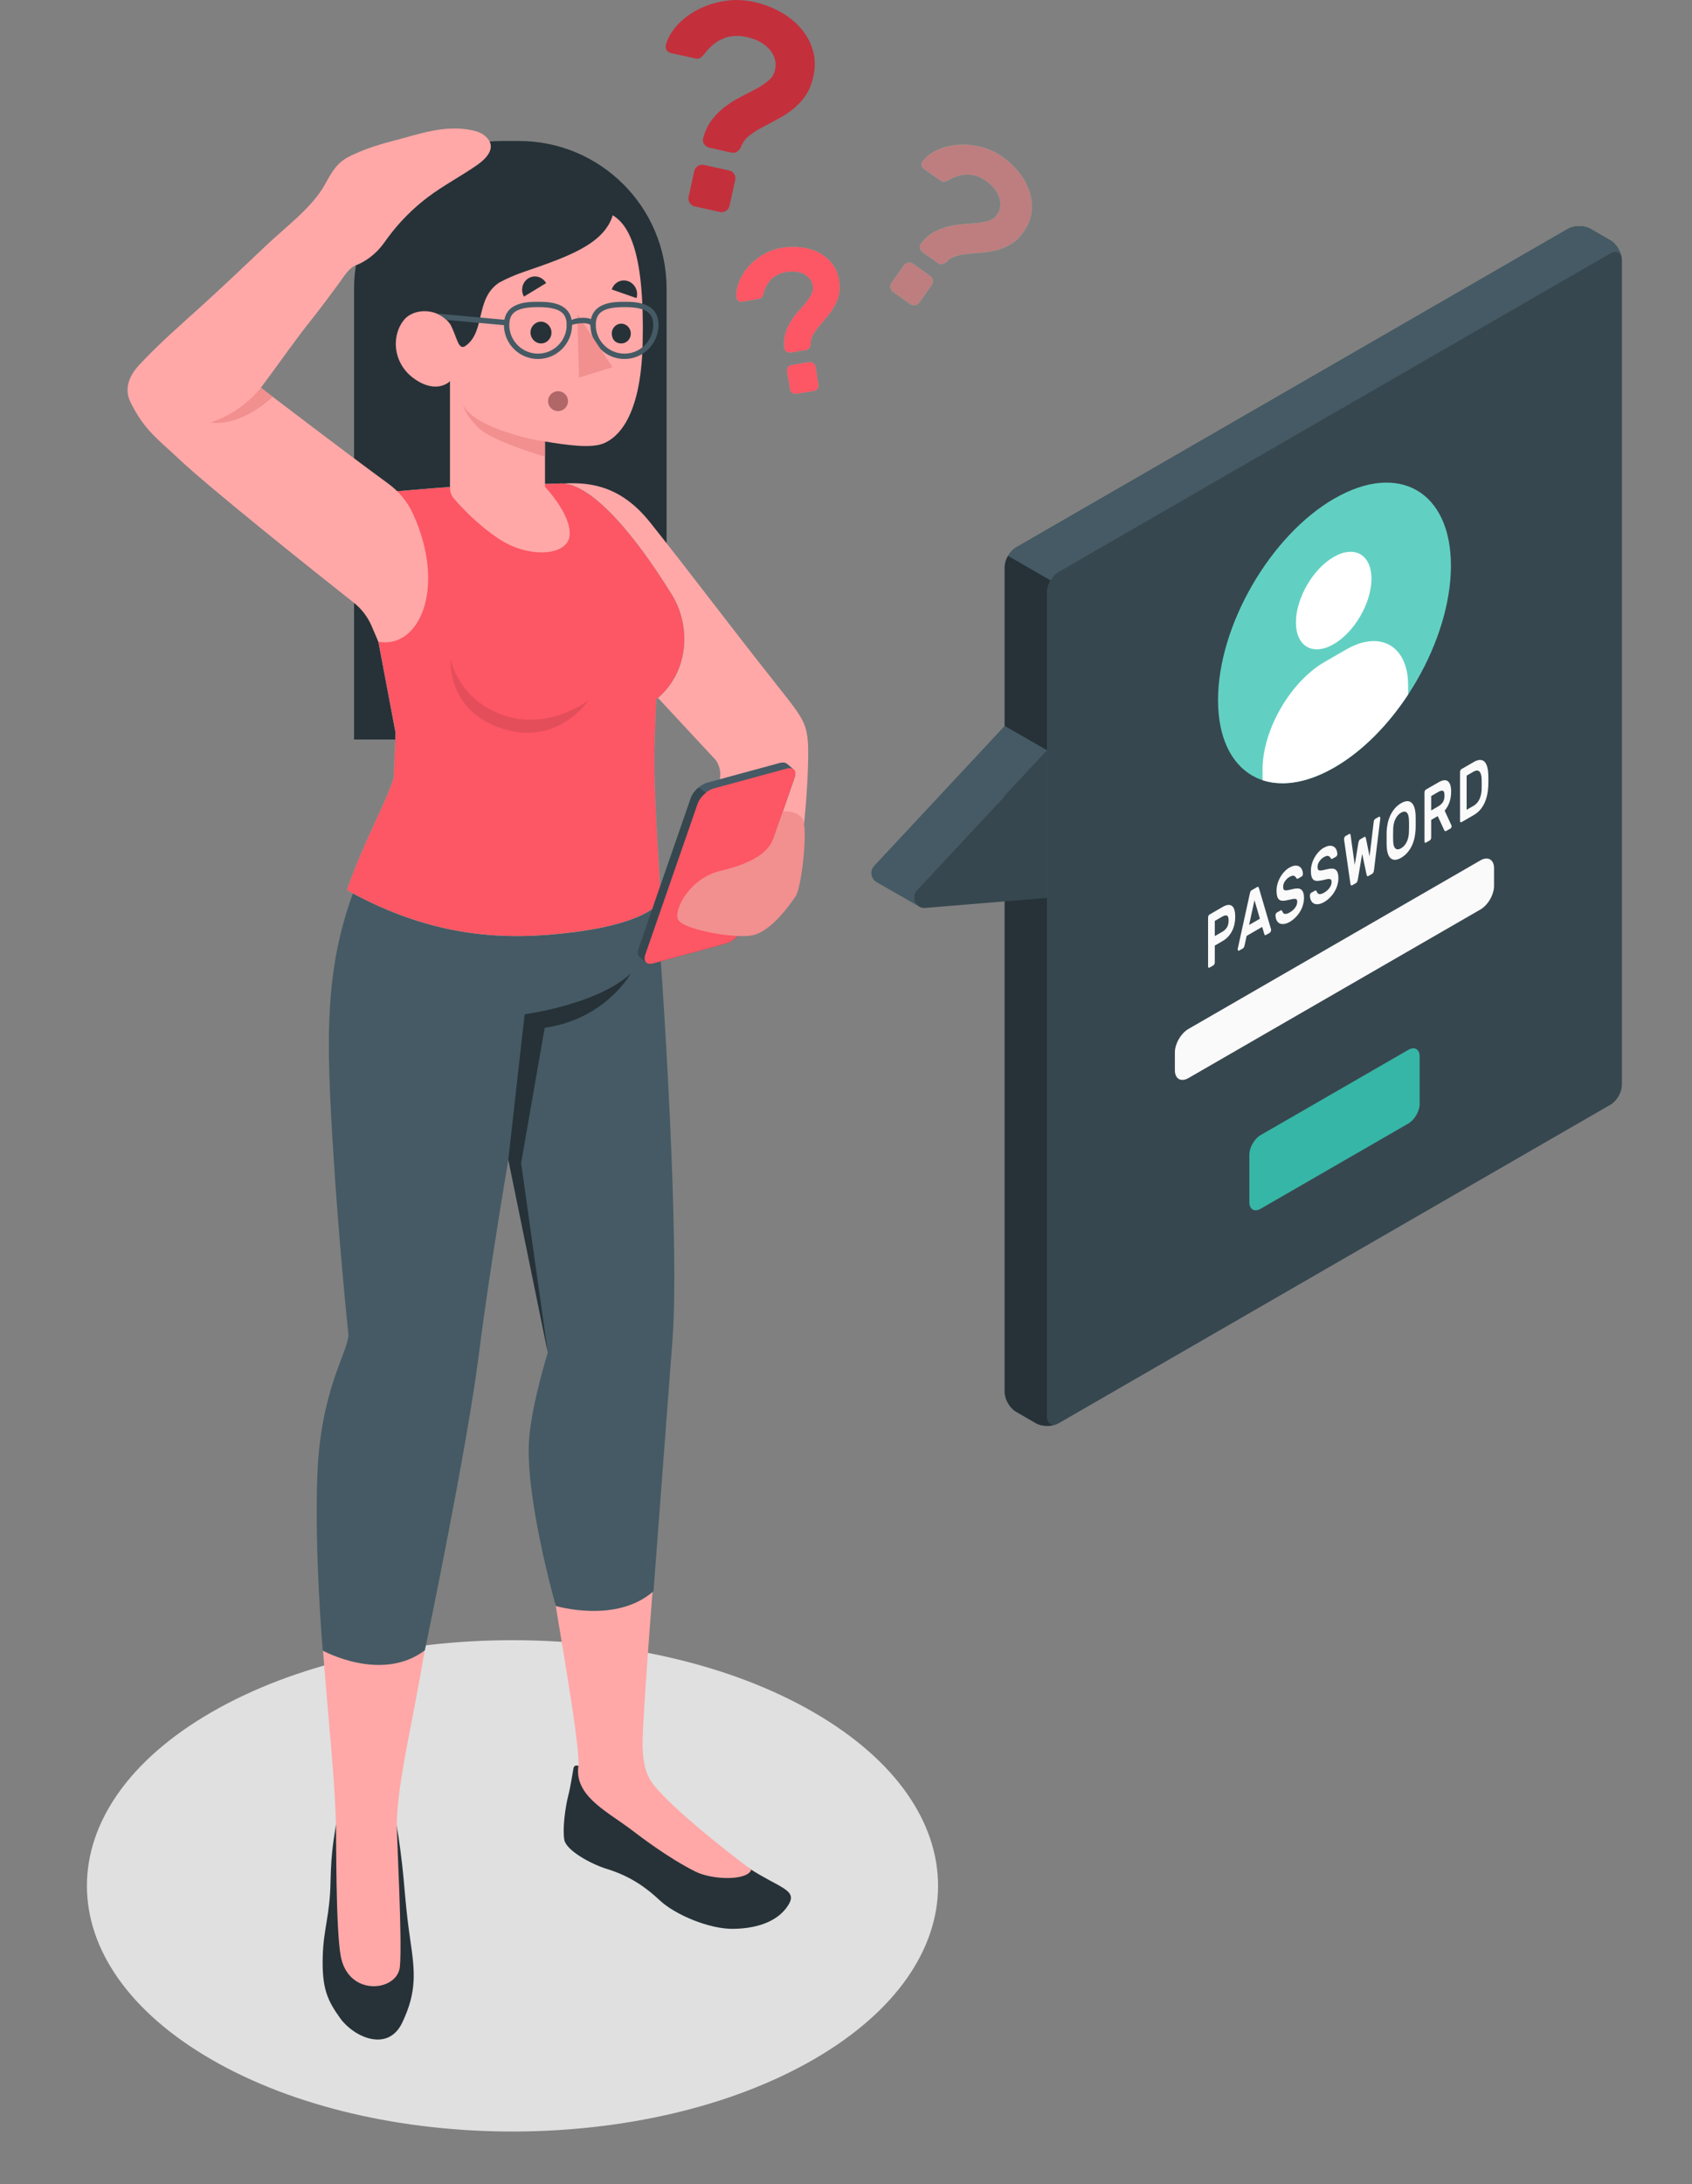 <svg width="231" height="298" viewBox="0 0 231 298" fill="none" xmlns="http://www.w3.org/2000/svg">
<rect x="0" y="0" width="231" height="298" fill="#808080" stroke="none"/>
<path d="M111.052 233.612C133.744 246.704 133.744 267.928 111.052 281.013C88.359 294.098 51.571 294.105 28.886 281.013C6.193 267.921 6.193 246.697 28.886 233.612C51.578 220.52 88.366 220.52 111.052 233.612Z" fill="#E0E0E0"/>
<path d="M141.425 194.186L138.714 192.621C137.856 192.128 137.17 190.927 137.17 189.941V77.373C137.17 76.387 137.863 75.186 138.714 74.693L214.058 31.229C214.916 30.736 216.296 30.736 217.154 31.229L219.865 32.794C220.723 33.287 221.417 34.488 221.417 35.474V148.042C221.417 149.029 220.723 150.229 219.865 150.722L144.522 194.193C143.663 194.686 142.283 194.686 141.425 194.193V194.186Z" fill="#455A64"/>
<path d="M221.395 35.217C221.288 34.416 220.637 34.123 219.858 34.574L144.522 78.044C144.092 78.295 143.713 78.709 143.427 79.195L137.613 75.844C137.892 75.358 138.278 74.936 138.707 74.686L214.05 31.222C214.901 30.729 216.289 30.729 217.147 31.222L219.858 32.787C220.644 33.237 221.295 34.288 221.395 35.217Z" fill="#455A64"/>
<path d="M144.257 194.307C143.399 194.672 142.197 194.629 141.425 194.186L138.707 192.614C137.856 192.121 137.163 190.92 137.163 189.934V77.366C137.163 76.873 137.334 76.329 137.613 75.844L143.427 79.195C143.141 79.681 142.97 80.231 142.97 80.724V193.293C142.97 194.179 143.528 194.586 144.257 194.307Z" fill="#263238"/>
<path d="M142.97 80.724V193.293C142.97 194.279 143.663 194.679 144.522 194.186L219.865 150.715C220.723 150.222 221.417 149.021 221.417 148.035V35.467C221.417 34.481 220.723 34.081 219.865 34.574L144.522 78.045C143.663 78.538 142.97 79.738 142.97 80.724Z" fill="#37474F"/>
<path d="M125.377 123.631C124.404 123.052 119.891 120.486 119.655 120.351C118.94 119.915 118.683 118.857 119.348 118.142L137.163 99.047L142.97 102.378L125.162 121.48C124.518 122.166 124.726 123.159 125.377 123.631Z" fill="#455A64"/>
<path d="M142.97 102.385L125.155 121.48C124.261 122.437 125.019 123.988 126.321 123.881L142.963 122.509V102.378L142.97 102.385Z" fill="#37474F"/>
<path d="M182.19 68.018C190.972 62.952 198.088 67.061 198.088 77.187C198.088 87.313 190.972 99.641 182.19 104.7C173.407 109.767 166.292 105.658 166.292 95.524C166.292 85.391 173.407 73.071 182.19 68.011V68.018Z" fill="#61D0C2"/>
<path d="M182.082 75.994C184.929 74.35 187.239 75.679 187.239 78.966C187.239 82.254 184.929 86.249 182.082 87.892C179.236 89.536 176.926 88.207 176.926 84.919C176.926 81.632 179.236 77.637 182.082 75.994Z" fill="white"/>
<path d="M192.245 93.516C192.245 88.114 188.447 85.927 183.77 88.628L180.845 90.315C176.168 93.016 172.37 99.583 172.37 104.979V106.451C173.214 106.73 174.13 106.873 175.102 106.873C177.234 106.873 179.644 106.172 182.19 104.7C186.002 102.499 189.506 98.926 192.245 94.76V93.509V93.516Z" fill="white"/>
<path d="M172.12 154.867L192.266 143.247C193.125 142.754 193.818 143.154 193.818 144.141V150.622C193.818 151.608 193.125 152.809 192.266 153.302L172.12 164.922C171.262 165.415 170.568 165.015 170.568 164.029V157.547C170.568 156.561 171.262 155.36 172.113 154.867H172.12Z" fill="#36B6A6"/>
<path d="M162.258 140.389L202.114 117.392C203.137 116.799 203.974 117.278 203.974 118.464V120.879C203.974 122.066 203.144 123.502 202.114 124.095L162.258 147.092C161.235 147.685 160.398 147.206 160.398 146.02V143.605C160.398 142.418 161.228 140.982 162.258 140.389Z" fill="#FAFAFA"/>
<path d="M166.921 123.745C167.464 123.431 167.886 123.388 168.187 123.602C168.487 123.824 168.637 124.31 168.637 125.067C168.637 125.825 168.487 126.489 168.187 127.068C167.886 127.64 167.464 128.083 166.921 128.397L165.848 129.019V131.327C165.848 131.406 165.827 131.477 165.791 131.556C165.755 131.635 165.712 131.685 165.662 131.713L165.119 132.028C165.069 132.056 165.026 132.056 164.99 132.02C164.954 131.985 164.933 131.935 164.933 131.856V125.174C164.933 125.096 164.954 125.024 164.99 124.946C165.026 124.867 165.069 124.817 165.119 124.788L166.921 123.745ZM165.848 127.725L166.892 127.125C167.15 126.975 167.35 126.782 167.507 126.539C167.657 126.296 167.736 125.982 167.736 125.596C167.736 125.21 167.657 124.988 167.507 124.924C167.357 124.867 167.15 124.91 166.892 125.053L165.848 125.653V127.725Z" fill="#FAFAFA"/>
<path d="M171.634 121.022C171.705 120.979 171.762 120.979 171.798 121.022C171.834 121.058 171.863 121.129 171.891 121.23L173.536 126.818C173.536 126.818 173.536 126.861 173.536 126.889C173.536 126.968 173.515 127.039 173.479 127.118C173.443 127.197 173.4 127.247 173.35 127.275L172.864 127.554C172.778 127.604 172.714 127.611 172.678 127.575C172.642 127.54 172.621 127.497 172.606 127.447L172.32 126.468L170.196 127.697L169.91 129.012C169.896 129.076 169.874 129.148 169.839 129.226C169.803 129.305 169.739 129.369 169.653 129.426L169.166 129.705C169.116 129.734 169.073 129.734 169.038 129.698C169.002 129.662 168.98 129.612 168.98 129.534C168.98 129.505 168.98 129.483 168.98 129.455L170.625 121.966C170.654 121.83 170.683 121.73 170.718 121.644C170.754 121.565 170.804 121.501 170.883 121.465L171.619 121.037L171.634 121.022ZM172.006 125.353L171.269 122.83L170.532 126.203L172.013 125.353H172.006Z" fill="#FAFAFA"/>
<path d="M176.046 118.378C176.347 118.207 176.611 118.114 176.84 118.107C177.069 118.099 177.262 118.142 177.412 118.242C177.563 118.342 177.677 118.478 177.756 118.657C177.834 118.836 177.877 119.021 177.884 119.214C177.884 119.293 177.87 119.372 177.834 119.443C177.799 119.514 177.749 119.564 177.706 119.593L177.234 119.865C177.155 119.907 177.098 119.922 177.062 119.893C177.026 119.872 176.99 119.829 176.955 119.772C176.89 119.636 176.783 119.543 176.647 119.5C176.511 119.45 176.304 119.5 176.039 119.657C175.925 119.722 175.81 119.807 175.71 119.907C175.603 120.008 175.51 120.115 175.431 120.229C175.353 120.343 175.288 120.472 175.245 120.601C175.203 120.729 175.181 120.858 175.181 120.994C175.181 121.151 175.203 121.272 175.245 121.344C175.288 121.422 175.36 121.465 175.46 121.48C175.56 121.494 175.696 121.48 175.861 121.451C176.025 121.415 176.232 121.372 176.483 121.308C176.754 121.244 176.983 121.215 177.176 121.222C177.37 121.23 177.527 121.287 177.656 121.38C177.777 121.48 177.87 121.623 177.935 121.808C177.999 121.994 178.027 122.23 178.027 122.509C178.027 122.816 177.985 123.13 177.892 123.452C177.806 123.766 177.677 124.074 177.505 124.352C177.341 124.638 177.134 124.903 176.89 125.153C176.647 125.403 176.375 125.617 176.075 125.789C175.825 125.932 175.582 126.025 175.353 126.06C175.124 126.096 174.924 126.082 174.745 126.01C174.566 125.939 174.423 125.803 174.316 125.617C174.208 125.432 174.151 125.189 174.137 124.896C174.137 124.817 174.151 124.738 174.187 124.667C174.223 124.595 174.266 124.545 174.316 124.517L174.788 124.245C174.866 124.202 174.924 124.188 174.959 124.21C175.002 124.231 175.031 124.274 175.06 124.338C175.088 124.41 175.131 124.481 175.174 124.545C175.217 124.61 175.281 124.653 175.353 124.681C175.431 124.71 175.524 124.71 175.639 124.681C175.753 124.66 175.896 124.603 176.068 124.503C176.204 124.424 176.333 124.338 176.461 124.231C176.583 124.131 176.697 124.009 176.79 123.888C176.883 123.759 176.962 123.631 177.019 123.488C177.076 123.345 177.105 123.195 177.105 123.038C177.105 122.887 177.076 122.78 177.012 122.723C176.948 122.659 176.855 122.637 176.726 122.637C176.597 122.637 176.44 122.666 176.254 122.716C176.068 122.759 175.846 122.809 175.603 122.852C175.381 122.902 175.181 122.916 175.017 122.895C174.845 122.88 174.709 122.816 174.602 122.716C174.495 122.616 174.409 122.466 174.359 122.273C174.309 122.08 174.28 121.83 174.28 121.515C174.28 121.201 174.323 120.894 174.416 120.579C174.502 120.265 174.63 119.972 174.788 119.693C174.945 119.414 175.131 119.164 175.353 118.928C175.567 118.693 175.803 118.507 176.054 118.364L176.046 118.378Z" fill="#FAFAFA"/>
<path d="M180.745 115.67C181.045 115.498 181.31 115.405 181.539 115.398C181.768 115.391 181.961 115.434 182.111 115.534C182.261 115.634 182.376 115.77 182.454 115.948C182.533 116.127 182.576 116.313 182.583 116.506C182.583 116.584 182.569 116.663 182.533 116.735C182.497 116.806 182.447 116.856 182.404 116.885L181.932 117.156C181.853 117.199 181.796 117.213 181.76 117.185C181.725 117.163 181.689 117.12 181.653 117.063C181.589 116.927 181.482 116.835 181.346 116.792C181.21 116.742 181.01 116.792 180.738 116.949C180.623 117.013 180.509 117.099 180.409 117.199C180.302 117.299 180.209 117.406 180.13 117.521C180.051 117.635 179.987 117.764 179.944 117.892C179.901 118.021 179.88 118.149 179.88 118.285C179.88 118.442 179.901 118.564 179.944 118.635C179.987 118.714 180.058 118.757 180.159 118.771C180.259 118.786 180.395 118.771 180.559 118.743C180.724 118.707 180.931 118.664 181.181 118.6C181.453 118.535 181.682 118.507 181.875 118.514C182.068 118.521 182.233 118.571 182.354 118.671C182.476 118.771 182.569 118.914 182.633 119.1C182.69 119.286 182.726 119.522 182.726 119.8C182.726 120.108 182.683 120.422 182.59 120.744C182.504 121.058 182.376 121.365 182.204 121.644C182.039 121.93 181.832 122.194 181.589 122.444C181.346 122.695 181.074 122.909 180.774 123.08C180.523 123.223 180.28 123.316 180.051 123.359C179.822 123.395 179.622 123.381 179.443 123.309C179.265 123.238 179.122 123.109 179.014 122.916C178.907 122.73 178.843 122.487 178.835 122.194C178.835 122.116 178.85 122.037 178.886 121.966C178.921 121.894 178.964 121.844 179.014 121.816L179.486 121.544C179.565 121.501 179.622 121.487 179.658 121.508C179.701 121.523 179.729 121.565 179.758 121.637C179.787 121.708 179.83 121.78 179.872 121.844C179.915 121.908 179.98 121.951 180.051 121.98C180.13 122.008 180.223 122.008 180.337 121.98C180.452 121.958 180.595 121.901 180.766 121.801C180.902 121.723 181.031 121.637 181.153 121.53C181.274 121.43 181.389 121.315 181.482 121.187C181.575 121.058 181.653 120.929 181.71 120.786C181.768 120.644 181.796 120.493 181.796 120.336C181.796 120.179 181.768 120.079 181.703 120.015C181.639 119.957 181.546 119.929 181.417 119.929C181.288 119.929 181.131 119.957 180.945 120.008C180.759 120.058 180.538 120.1 180.294 120.143C180.073 120.186 179.872 120.208 179.708 120.186C179.543 120.172 179.4 120.108 179.293 120.008C179.186 119.907 179.1 119.757 179.05 119.564C178.993 119.371 178.971 119.121 178.971 118.807C178.971 118.493 179.014 118.185 179.107 117.871C179.193 117.556 179.322 117.263 179.479 116.985C179.636 116.706 179.822 116.456 180.044 116.22C180.266 115.984 180.495 115.798 180.745 115.655V115.67Z" fill="#FAFAFA"/>
<path d="M185.959 116.563L185.379 119.993C185.358 120.108 185.329 120.208 185.294 120.293C185.258 120.379 185.208 120.443 185.143 120.479L184.6 120.794C184.536 120.829 184.478 120.829 184.443 120.786C184.407 120.744 184.378 120.672 184.364 120.579L183.499 114.548C183.499 114.548 183.499 114.491 183.499 114.469C183.499 114.391 183.52 114.319 183.556 114.24C183.592 114.162 183.634 114.112 183.684 114.083L184.185 113.797C184.228 113.769 184.271 113.769 184.314 113.783C184.357 113.805 184.378 113.855 184.392 113.955L184.957 118.014L185.458 114.962C185.465 114.905 185.487 114.834 185.522 114.741C185.558 114.648 185.615 114.576 185.694 114.526L186.245 114.205C186.323 114.155 186.381 114.162 186.416 114.219C186.452 114.276 186.474 114.326 186.481 114.369L186.981 116.842L187.546 112.132C187.561 112.018 187.589 111.932 187.625 111.868C187.668 111.804 187.711 111.761 187.754 111.732L188.254 111.446C188.304 111.418 188.347 111.418 188.383 111.453C188.419 111.489 188.44 111.539 188.44 111.618C188.44 111.639 188.44 111.668 188.44 111.704L187.582 118.728C187.568 118.843 187.546 118.936 187.503 119.028C187.468 119.114 187.411 119.179 187.346 119.221L186.803 119.536C186.738 119.572 186.681 119.572 186.652 119.529C186.617 119.479 186.588 119.414 186.567 119.321L185.987 116.563H185.959Z" fill="#FAFAFA"/>
<path d="M189.306 113.533C189.32 113.14 189.37 112.747 189.449 112.361C189.527 111.975 189.656 111.603 189.813 111.26C189.971 110.917 190.178 110.596 190.421 110.31C190.664 110.024 190.951 109.781 191.287 109.588C191.616 109.402 191.902 109.31 192.138 109.31C192.381 109.31 192.581 109.395 192.746 109.56C192.91 109.724 193.032 109.946 193.118 110.239C193.203 110.532 193.253 110.867 193.268 111.253C193.268 111.382 193.275 111.525 193.275 111.682C193.275 111.839 193.275 112.004 193.275 112.168C193.275 112.332 193.275 112.504 193.275 112.661C193.275 112.818 193.275 112.968 193.268 113.104C193.253 113.497 193.203 113.89 193.125 114.276C193.039 114.662 192.917 115.034 192.76 115.377C192.603 115.72 192.395 116.034 192.152 116.32C191.909 116.606 191.623 116.842 191.294 117.035C190.965 117.228 190.672 117.321 190.428 117.313C190.185 117.313 189.985 117.228 189.821 117.07C189.656 116.913 189.535 116.684 189.456 116.391C189.37 116.099 189.327 115.763 189.313 115.384C189.313 115.255 189.306 115.112 189.306 114.955C189.306 114.798 189.306 114.634 189.306 114.469C189.306 114.305 189.306 114.133 189.306 113.976C189.306 113.819 189.306 113.669 189.313 113.533H189.306ZM192.352 111.825C192.331 111.339 192.231 111.017 192.038 110.853C191.845 110.689 191.594 110.703 191.28 110.882C190.965 111.06 190.715 111.346 190.521 111.725C190.328 112.111 190.228 112.554 190.207 113.061C190.2 113.326 190.192 113.626 190.192 113.947C190.192 114.269 190.192 114.555 190.207 114.812C190.221 115.298 190.328 115.62 190.521 115.777C190.715 115.934 190.965 115.927 191.28 115.741C191.594 115.563 191.845 115.277 192.038 114.905C192.231 114.526 192.331 114.083 192.352 113.576C192.359 113.311 192.367 113.011 192.367 112.697C192.367 112.382 192.367 112.089 192.352 111.832V111.825Z" fill="#FAFAFA"/>
<path d="M196.4 106.737C196.958 106.415 197.387 106.365 197.68 106.601C197.974 106.837 198.117 107.301 198.117 108.016C198.117 108.523 198.045 108.995 197.895 109.431C197.745 109.874 197.523 110.267 197.23 110.603L198.159 112.625C198.159 112.625 198.181 112.69 198.181 112.725C198.181 112.79 198.167 112.847 198.138 112.911C198.109 112.976 198.074 113.011 198.031 113.04L197.459 113.369C197.373 113.419 197.301 113.426 197.258 113.383C197.215 113.34 197.187 113.297 197.165 113.254L196.286 111.353L195.392 111.868V114.276C195.392 114.355 195.37 114.426 195.335 114.505C195.299 114.583 195.256 114.634 195.206 114.662L194.662 114.977C194.612 115.005 194.569 115.005 194.534 114.969C194.498 114.934 194.476 114.884 194.476 114.805V108.123C194.476 108.045 194.491 107.973 194.534 107.895C194.569 107.816 194.612 107.766 194.662 107.737L196.4 106.737ZM195.392 110.582L196.364 110.017C196.622 109.867 196.822 109.681 196.979 109.46C197.13 109.231 197.208 108.931 197.208 108.538C197.208 108.145 197.13 107.937 196.979 107.895C196.829 107.852 196.622 107.902 196.364 108.052L195.392 108.616V110.582Z" fill="#FAFAFA"/>
<path d="M201.17 103.986C201.499 103.793 201.792 103.693 202.036 103.685C202.279 103.685 202.486 103.75 202.651 103.907C202.815 104.057 202.937 104.286 203.03 104.593C203.116 104.893 203.173 105.258 203.187 105.679C203.208 106.179 203.208 106.687 203.187 107.209C203.166 107.652 203.116 108.08 203.03 108.481C202.944 108.881 202.815 109.252 202.658 109.595C202.493 109.938 202.293 110.246 202.057 110.517C201.814 110.789 201.535 111.017 201.213 111.203L199.518 112.182C199.468 112.211 199.425 112.211 199.389 112.175C199.354 112.139 199.332 112.089 199.332 112.011V105.329C199.332 105.25 199.354 105.179 199.389 105.1C199.425 105.022 199.468 104.972 199.518 104.943L201.177 103.986H201.17ZM202.272 106.208C202.264 105.994 202.236 105.801 202.186 105.643C202.136 105.479 202.071 105.358 201.978 105.265C201.885 105.179 201.771 105.136 201.635 105.136C201.492 105.136 201.328 105.193 201.134 105.308L200.233 105.829V110.489L201.17 109.953C201.356 109.846 201.514 109.717 201.649 109.56C201.785 109.402 201.893 109.231 201.986 109.038C202.071 108.845 202.143 108.645 202.193 108.423C202.243 108.202 202.264 107.98 202.279 107.752C202.293 107.23 202.293 106.723 202.279 106.222L202.272 106.208Z" fill="#FAFAFA"/>
<path d="M102.963 0.272C104.215 0.55 105.395 0.993 106.496 1.601C107.605 2.208 108.541 2.951 109.307 3.83C110.072 4.709 110.63 5.71 110.966 6.832C111.302 7.954 111.331 9.162 111.037 10.462C110.801 11.527 110.429 12.413 109.929 13.121C109.421 13.828 108.842 14.443 108.184 14.95C107.526 15.457 106.832 15.908 106.11 16.286C105.38 16.672 104.694 17.037 104.05 17.38C103.399 17.723 102.813 18.102 102.291 18.516C101.769 18.93 101.397 19.424 101.189 19.988C101.068 20.267 100.896 20.495 100.66 20.667C100.424 20.839 100.167 20.889 99.874 20.824L96.841 20.152C96.548 20.088 96.312 19.924 96.133 19.659C95.954 19.395 95.912 19.123 96.004 18.838C96.29 17.816 96.705 16.951 97.27 16.251C97.828 15.55 98.45 14.95 99.137 14.45C99.823 13.95 100.532 13.514 101.268 13.142C102.005 12.778 102.691 12.42 103.328 12.07C103.964 11.72 104.501 11.355 104.951 10.97C105.402 10.584 105.688 10.105 105.809 9.547C106.031 8.54 105.795 7.611 105.087 6.775C104.379 5.939 103.321 5.36 101.912 5.045C99.652 4.545 97.742 5.31 96.176 7.332C95.976 7.596 95.79 7.782 95.611 7.897C95.432 8.011 95.168 8.032 94.824 7.954L91.592 7.239C91.356 7.189 91.163 7.061 91.027 6.86C90.891 6.66 90.848 6.432 90.905 6.167C91.134 5.245 91.635 4.359 92.393 3.509C93.151 2.658 94.081 1.944 95.168 1.365C96.262 0.786 97.478 0.379 98.829 0.15C100.181 -0.079 101.554 -0.043 102.963 0.272ZM99.537 23.261C99.831 23.326 100.059 23.49 100.224 23.747C100.388 24.004 100.439 24.283 100.374 24.576L99.595 28.085C99.53 28.378 99.366 28.607 99.108 28.771C98.851 28.935 98.572 28.985 98.279 28.921L94.846 28.163C94.553 28.099 94.324 27.935 94.159 27.678C93.995 27.42 93.945 27.142 94.009 26.849L94.789 23.34C94.853 23.047 95.017 22.818 95.275 22.654C95.532 22.489 95.811 22.439 96.105 22.504L99.537 23.261Z" fill="#C42F3C"/>
<path d="M106.782 33.795C107.655 33.652 108.52 33.63 109.385 33.738C110.251 33.845 111.045 34.081 111.76 34.445C112.475 34.817 113.09 35.317 113.591 35.946C114.098 36.575 114.42 37.346 114.57 38.254C114.692 38.997 114.678 39.662 114.535 40.248C114.392 40.834 114.177 41.37 113.884 41.87C113.591 42.363 113.262 42.828 112.897 43.257C112.532 43.685 112.182 44.093 111.853 44.486C111.524 44.871 111.245 45.265 111.016 45.665C110.787 46.065 110.68 46.472 110.687 46.887C110.687 47.101 110.63 47.287 110.523 47.459C110.415 47.63 110.258 47.73 110.058 47.766L107.941 48.109C107.733 48.145 107.54 48.094 107.361 47.973C107.183 47.852 107.083 47.687 107.068 47.48C106.99 46.751 107.04 46.093 107.218 45.5C107.397 44.907 107.64 44.364 107.948 43.864C108.255 43.364 108.599 42.906 108.978 42.485C109.357 42.063 109.707 41.656 110.022 41.27C110.337 40.884 110.594 40.512 110.78 40.148C110.966 39.783 111.03 39.405 110.966 39.019C110.852 38.318 110.458 37.782 109.793 37.425C109.128 37.068 108.298 36.968 107.319 37.132C105.745 37.389 104.708 38.368 104.229 40.062C104.172 40.284 104.1 40.448 104.014 40.569C103.929 40.691 103.764 40.77 103.528 40.805L101.275 41.177C101.111 41.206 100.954 41.177 100.818 41.084C100.682 40.991 100.596 40.855 100.567 40.669C100.482 40.019 100.567 39.326 100.839 38.583C101.111 37.847 101.519 37.146 102.069 36.496C102.62 35.846 103.299 35.274 104.1 34.781C104.908 34.288 105.802 33.959 106.782 33.802V33.795ZM110.472 49.402C110.68 49.367 110.866 49.417 111.037 49.538C111.209 49.66 111.309 49.824 111.345 50.031L111.745 52.482C111.781 52.69 111.731 52.875 111.61 53.047C111.488 53.218 111.324 53.318 111.116 53.354L108.72 53.747C108.513 53.783 108.327 53.733 108.155 53.611C107.984 53.49 107.876 53.326 107.848 53.118L107.447 50.667C107.412 50.467 107.462 50.274 107.583 50.103C107.705 49.931 107.869 49.824 108.077 49.795L110.472 49.402Z" fill="#27DEBF"/>
<path d="M106.782 33.795C107.655 33.652 108.52 33.63 109.385 33.738C110.251 33.845 111.045 34.081 111.76 34.445C112.475 34.817 113.09 35.317 113.591 35.946C114.098 36.575 114.42 37.346 114.57 38.254C114.692 38.997 114.678 39.662 114.535 40.248C114.392 40.834 114.177 41.37 113.884 41.87C113.591 42.363 113.262 42.828 112.897 43.257C112.532 43.685 112.182 44.093 111.853 44.486C111.524 44.871 111.245 45.265 111.016 45.665C110.787 46.065 110.68 46.472 110.687 46.887C110.687 47.101 110.63 47.287 110.523 47.459C110.415 47.63 110.258 47.73 110.058 47.766L107.941 48.109C107.733 48.145 107.54 48.094 107.361 47.973C107.183 47.852 107.083 47.687 107.068 47.48C106.99 46.751 107.04 46.093 107.218 45.5C107.397 44.907 107.64 44.364 107.948 43.864C108.255 43.364 108.599 42.906 108.978 42.485C109.357 42.063 109.707 41.656 110.022 41.27C110.337 40.884 110.594 40.512 110.78 40.148C110.966 39.783 111.03 39.405 110.966 39.019C110.852 38.318 110.458 37.782 109.793 37.425C109.128 37.068 108.298 36.968 107.319 37.132C105.745 37.389 104.708 38.368 104.229 40.062C104.172 40.284 104.1 40.448 104.014 40.569C103.929 40.691 103.764 40.77 103.528 40.805L101.275 41.177C101.111 41.206 100.954 41.177 100.818 41.084C100.682 40.991 100.596 40.855 100.567 40.669C100.482 40.019 100.567 39.326 100.839 38.583C101.111 37.847 101.519 37.146 102.069 36.496C102.62 35.846 103.299 35.274 104.1 34.781C104.908 34.288 105.802 33.959 106.782 33.802V33.795ZM110.472 49.402C110.68 49.367 110.866 49.417 111.037 49.538C111.209 49.66 111.309 49.824 111.345 50.031L111.745 52.482C111.781 52.69 111.731 52.875 111.61 53.047C111.488 53.218 111.324 53.318 111.116 53.354L108.72 53.747C108.513 53.783 108.327 53.733 108.155 53.611C107.984 53.49 107.876 53.326 107.848 53.118L107.447 50.667C107.412 50.467 107.462 50.274 107.583 50.103C107.705 49.931 107.869 49.824 108.077 49.795L110.472 49.402Z" fill="#FD5664"/>
<path d="M127 37.639C127.2 37.782 127.322 37.975 127.365 38.225C127.407 38.476 127.357 38.697 127.214 38.897L125.512 41.291C125.369 41.491 125.176 41.613 124.926 41.656C124.676 41.699 124.454 41.648 124.254 41.506L121.915 39.84C121.715 39.698 121.593 39.505 121.55 39.255C121.507 39.004 121.557 38.783 121.7 38.583L123.403 36.189C123.546 35.989 123.739 35.867 123.989 35.824C124.239 35.781 124.461 35.831 124.661 35.974L127 37.639ZM136.905 21.41C137.756 22.018 138.507 22.725 139.143 23.533C139.78 24.34 140.252 25.198 140.552 26.105C140.853 27.013 140.946 27.942 140.846 28.892C140.745 29.843 140.374 30.765 139.744 31.651C139.229 32.38 138.664 32.93 138.056 33.302C137.448 33.673 136.819 33.952 136.161 34.123C135.503 34.302 134.838 34.416 134.173 34.474C133.501 34.531 132.871 34.588 132.271 34.638C131.67 34.688 131.112 34.788 130.583 34.938C130.054 35.081 129.625 35.338 129.288 35.696C129.11 35.867 128.902 35.981 128.673 36.039C128.445 36.096 128.23 36.053 128.03 35.91L125.963 34.438C125.763 34.295 125.634 34.095 125.584 33.845C125.534 33.587 125.584 33.373 125.748 33.18C126.292 32.501 126.878 31.987 127.522 31.637C128.166 31.286 128.824 31.036 129.503 30.872C130.175 30.708 130.855 30.608 131.527 30.565C132.199 30.522 132.828 30.472 133.415 30.415C134.001 30.357 134.531 30.25 134.988 30.1C135.446 29.95 135.818 29.686 136.09 29.307C136.583 28.621 136.69 27.842 136.426 26.984C136.161 26.127 135.546 25.355 134.588 24.676C133.043 23.583 131.362 23.547 129.539 24.569C129.303 24.705 129.102 24.783 128.931 24.812C128.759 24.84 128.559 24.769 128.323 24.605L126.113 23.04C125.949 22.925 125.848 22.768 125.806 22.575C125.763 22.382 125.806 22.196 125.941 22.011C126.413 21.389 127.064 20.874 127.908 20.481C128.752 20.081 129.675 19.838 130.683 19.752C131.691 19.659 132.736 19.745 133.83 20.003C134.917 20.26 135.947 20.724 136.905 21.41Z" fill="#27DEBF"/>
<g opacity="0.7">
<path d="M127 37.639C127.2 37.782 127.322 37.975 127.365 38.225C127.407 38.476 127.357 38.697 127.214 38.897L125.512 41.291C125.369 41.491 125.176 41.613 124.926 41.656C124.676 41.699 124.454 41.648 124.254 41.506L121.915 39.84C121.715 39.698 121.593 39.505 121.55 39.255C121.507 39.004 121.557 38.783 121.7 38.583L123.403 36.189C123.546 35.989 123.739 35.867 123.989 35.824C124.239 35.781 124.461 35.831 124.661 35.974L127 37.639ZM136.905 21.41C137.756 22.018 138.507 22.725 139.143 23.533C139.78 24.34 140.252 25.198 140.552 26.105C140.853 27.013 140.946 27.942 140.846 28.892C140.745 29.843 140.374 30.765 139.744 31.651C139.229 32.38 138.664 32.93 138.056 33.302C137.448 33.673 136.819 33.952 136.161 34.123C135.503 34.302 134.838 34.416 134.173 34.474C133.501 34.531 132.871 34.588 132.271 34.638C131.67 34.688 131.112 34.788 130.583 34.938C130.054 35.081 129.625 35.338 129.288 35.696C129.11 35.867 128.902 35.981 128.673 36.039C128.445 36.096 128.23 36.053 128.03 35.91L125.963 34.438C125.763 34.295 125.634 34.095 125.584 33.845C125.534 33.587 125.584 33.373 125.748 33.18C126.292 32.501 126.878 31.987 127.522 31.637C128.166 31.286 128.824 31.036 129.503 30.872C130.175 30.708 130.855 30.608 131.527 30.565C132.199 30.522 132.828 30.472 133.415 30.415C134.001 30.357 134.531 30.25 134.988 30.1C135.446 29.95 135.818 29.686 136.09 29.307C136.583 28.621 136.69 27.842 136.426 26.984C136.161 26.127 135.546 25.355 134.588 24.676C133.043 23.583 131.362 23.547 129.539 24.569C129.303 24.705 129.102 24.783 128.931 24.812C128.759 24.84 128.559 24.769 128.323 24.605L126.113 23.04C125.949 22.925 125.848 22.768 125.806 22.575C125.763 22.382 125.806 22.196 125.941 22.011C126.413 21.389 127.064 20.874 127.908 20.481C128.752 20.081 129.675 19.838 130.683 19.752C131.691 19.659 132.736 19.745 133.83 20.003C134.917 20.26 135.947 20.724 136.905 21.41Z" fill="#FD5664"/>
</g>
<path d="M73.748 100.898H48.338V39.383C48.338 28.256 57.364 19.238 68.499 19.238H70.845C81.98 19.238 91.005 28.256 91.005 39.383V83.654C91.005 93.18 83.282 100.898 73.748 100.898Z" fill="#263238"/>
<path d="M45.864 248.991C45.656 250.534 45.213 252.342 45.127 256.709C45.041 261.397 44.176 263.062 44.062 266.907C43.933 271.301 44.691 272.945 46.479 275.418C48.267 277.89 52.951 280.127 54.925 275.954C56.928 271.73 56.649 269.043 56.019 264.734C55.361 260.275 55.283 257.816 54.904 254.415C54.567 251.421 54.167 249.141 54.167 249.141L45.864 248.991Z" fill="#263238"/>
<path d="M59.18 217.854L43.733 217.576C43.962 227.881 45.599 239.322 45.871 248.991C45.921 250.813 45.828 263.133 46.515 266.878C47.544 272.502 54.231 271.745 54.589 268.379C54.947 265.013 54.16 250.62 54.181 249.141C54.124 242.938 57.028 232.469 58.558 221.335C58.63 220.784 59.123 218.383 59.195 217.854H59.18Z" fill="#FFA8A7"/>
<path d="M79.026 240.973C79.026 240.973 78.418 240.644 78.29 241.294C78.14 242.066 77.918 243.667 77.596 244.932C77.145 246.697 76.781 249.605 77.045 251.042C77.31 252.478 80.671 254.336 82.853 255.001C86.071 255.987 88.274 257.595 90.033 259.253C92.193 261.282 96.849 263.198 100.024 263.176C103.778 263.148 106.396 261.926 107.633 259.917C108.928 257.824 106.503 257.666 102.219 254.886C101.247 254.258 100.138 253.543 98.887 252.728C92.093 248.29 89.604 245.918 87.68 241.48L79.034 240.966L79.026 240.973Z" fill="#263238"/>
<path d="M87.73 238.228C87.615 235.034 89.804 207.964 89.804 207.964L75.129 214.646C78.268 233.383 78.941 237.807 78.998 240.873C78.976 240.944 78.912 241.201 78.912 241.659C78.926 245.296 83.038 247.261 86.242 249.691C87.508 250.649 91.191 253.479 94.917 255.351C97.249 256.523 101.983 256.63 102.57 255.129C98.665 252.149 92.987 247.69 89.883 244.296C88.402 242.673 87.837 241.423 87.723 238.228H87.73Z" fill="#FFA8A7"/>
<path d="M50.062 117.299C44.426 129.662 44.426 139.217 45.363 154.989C46.214 169.453 47.58 182.194 47.58 182.194C47.359 184.76 43.79 189.77 43.332 201.118C42.903 211.723 44.062 225.208 44.062 225.208C44.062 225.208 52.079 229.646 58.007 225.172C58.007 225.172 63.729 197.881 65.402 184.603C66.868 173.019 69.407 158.212 69.407 158.212L74.793 184.538C74.793 184.538 72.747 191.027 72.268 195.973C71.51 203.783 75.88 219.119 75.88 219.119C75.88 219.119 84.161 221.592 89.218 217.104C89.218 217.104 91.113 192.171 91.814 182.766C92.758 170.167 90.769 136.065 89.218 118.007L50.069 117.299H50.062Z" fill="#455A64"/>
<path d="M69.4 158.212L71.624 138.395C71.624 138.395 81.594 137.066 86.114 132.821C86.114 132.821 82.724 139.031 74.363 140.239L71.145 158.683L74.785 184.546L69.4 158.219V158.212Z" fill="#263238"/>
<path d="M109.772 112.425C110.394 106.351 110.365 102.306 110.315 101.527C110.101 98.383 109.536 97.868 105.137 92.301C99.194 84.776 94.124 78.016 88.767 71.291C84.941 66.489 80.914 65.746 76.981 65.967C74.235 66.117 79.591 79.317 82.295 87.127L97.707 103.693C98.179 104.35 98.4 105.15 98.322 105.958L97.378 120.058L101.99 126.225C101.99 126.225 108.978 120.2 109.772 112.432V112.425Z" fill="#FFA8A7"/>
<path d="M62.127 66.389C59.145 66.596 53.724 67.068 53.724 67.068C50.598 68.812 49.804 70.241 49.225 74.393C48.975 76.158 50.419 80.867 51.657 87.563L54.002 99.977L53.745 106.137C52.529 109.896 49.769 114.562 47.344 121.444C59.288 128.104 69.3 128.347 78.383 127.182C85.305 126.296 88.974 124.617 90.197 122.966C89.94 116.163 89.461 111.968 89.346 104.865C89.296 101.877 89.475 98.869 89.589 95.439C94.238 91.623 94.288 85.284 91.756 81.182C85.871 71.656 80.142 65.66 76.352 65.967L62.134 66.382L62.127 66.389Z" fill="#27DEBF"/>
<path d="M62.127 66.389C59.145 66.596 53.724 67.068 53.724 67.068C50.598 68.812 49.804 70.241 49.225 74.393C48.975 76.158 50.419 80.867 51.657 87.563L54.002 99.977L53.745 106.137C52.529 109.896 49.769 114.562 47.344 121.444C59.288 128.104 69.3 128.347 78.383 127.182C85.305 126.296 88.974 124.617 90.197 122.966C89.94 116.163 89.461 111.968 89.346 104.865C89.296 101.877 89.475 98.869 89.589 95.439C94.238 91.623 94.288 85.284 91.756 81.182C85.871 71.656 80.142 65.66 76.352 65.967L62.134 66.382L62.127 66.389Z" fill="#FD5664"/>
<path opacity="0.1" d="M80.342 95.546C80.342 95.546 74.885 99.776 68.663 97.568C62.441 95.36 61.533 89.929 61.533 89.929C61.533 89.929 60.875 97.039 68.721 99.462C76.294 101.799 80.342 95.546 80.342 95.546Z" fill="black"/>
<path d="M87.737 46.873C87.501 57.192 84.154 59.743 82.473 60.472C80.793 61.208 77.553 60.758 74.406 60.236V66.425C74.406 66.425 78.039 70.227 77.768 73.064C77.489 75.908 72.061 76.222 67.984 73.442C65.009 71.42 62.885 69.105 61.955 68.004C61.619 67.604 61.433 67.104 61.433 66.582V52.011C61.433 52.011 59.709 53.833 56.656 51.746C53.609 49.667 53.352 45.779 55.211 43.585C56.541 42.027 59.91 41.913 61.533 44.343C62.441 46.122 62.57 47.909 63.586 47.173C66.303 45.215 64.844 40.77 68.134 38.569C68.141 38.569 68.141 38.561 68.148 38.561C69.128 38.032 70.244 37.532 71.496 37.103C77.353 35.081 82.43 33.38 83.653 29.378C85.963 30.75 88.023 34.695 87.737 46.873Z" fill="#FFA8A7"/>
<path d="M76.187 56.091C76.937 56.091 77.546 55.483 77.546 54.733C77.546 53.983 76.937 53.376 76.187 53.376C75.436 53.376 74.828 53.983 74.828 54.733C74.828 55.483 75.436 56.091 76.187 56.091Z" fill="#B16668"/>
<path d="M75.286 45.307C75.329 46.122 74.721 46.815 73.934 46.858C73.147 46.894 72.475 46.265 72.432 45.443C72.389 44.629 72.997 43.935 73.784 43.892C74.571 43.857 75.243 44.486 75.286 45.307Z" fill="#263238"/>
<path d="M86.121 45.45C86.156 46.194 85.606 46.822 84.891 46.858C84.104 46.894 83.567 46.394 83.525 45.572C83.489 44.829 84.04 44.2 84.755 44.164C85.47 44.128 86.085 44.707 86.121 45.45Z" fill="#263238"/>
<path d="M73.448 48.981C70.88 48.981 68.799 46.894 68.799 44.336C68.799 41.177 72.061 41.177 73.448 41.177C74.835 41.177 78.097 41.177 78.097 44.336C78.097 46.901 76.008 48.981 73.448 48.981ZM73.448 41.906C70.63 41.906 69.529 42.585 69.529 44.336C69.529 46.494 71.288 48.252 73.448 48.252C75.608 48.252 77.367 46.494 77.367 44.336C77.367 42.592 76.266 41.906 73.448 41.906Z" fill="#455A64"/>
<path d="M85.255 48.981C82.688 48.981 80.607 46.894 80.607 44.336C80.607 41.177 83.868 41.177 85.255 41.177C86.643 41.177 89.904 41.177 89.904 44.336C89.904 46.901 87.816 48.981 85.255 48.981ZM85.255 41.906C82.438 41.906 81.336 42.585 81.336 44.336C81.336 46.494 83.096 48.252 85.255 48.252C87.415 48.252 89.174 46.494 89.174 44.336C89.174 42.592 88.073 41.906 85.255 41.906Z" fill="#455A64"/>
<path d="M78.819 42.835L79.048 51.518L83.618 50.103L78.819 42.835Z" fill="#F28F8F"/>
<path d="M74.399 60.236C71.081 59.8 64.244 57.842 63.185 55.141C63.185 55.141 63.543 56.834 65.581 58.585C67.619 60.336 74.399 62.301 74.399 62.301V60.236Z" fill="#F28F8F"/>
<path d="M74.564 38.626L71.531 40.469C71.038 39.598 71.309 38.476 72.146 37.968C72.983 37.461 74.063 37.754 74.556 38.626H74.564Z" fill="#263238"/>
<path d="M86.9 40.677L83.525 39.498C83.818 38.547 84.812 38.04 85.742 38.361C86.671 38.683 87.194 39.719 86.9 40.669V40.677Z" fill="#263238"/>
<path d="M77.732 44.707C77.532 44.707 77.367 44.543 77.367 44.336C77.367 43.742 78.547 43.356 79.599 43.356C80.65 43.356 81.336 43.742 81.336 44.336C81.336 44.536 81.172 44.7 80.972 44.7C80.771 44.7 80.607 44.536 80.607 44.336C80.571 44.271 80.235 44.093 79.599 44.093C78.962 44.093 78.132 44.271 78.097 44.343C78.097 44.543 77.932 44.707 77.732 44.707Z" fill="#455A64"/>
<path d="M69.171 44.393C69.171 44.393 69.142 44.393 69.128 44.393L60.954 43.65C60.804 43.514 60.417 43.114 59.617 42.778L69.214 43.664C69.414 43.685 69.557 43.871 69.536 44.071C69.514 44.257 69.357 44.4 69.171 44.4V44.393Z" fill="#455A64"/>
<path d="M35.608 52.911C38.283 49.345 40.107 46.644 42.546 43.585C43.933 41.849 44.82 40.605 46.15 38.826C47.065 37.597 47.602 36.568 48.624 36.182C49.769 35.753 50.87 34.91 51.607 34.138C52.136 33.587 52.565 32.952 53.016 32.337C54.546 30.279 56.37 28.442 58.415 26.899C60.568 25.276 62.956 24.04 65.166 22.497C66.482 21.575 67.898 20.045 66.296 18.616C65.817 18.187 65.209 17.937 64.587 17.801C60.697 16.951 57.3 18.294 53.495 19.266C51.843 19.688 50.212 20.217 48.646 20.903C47.888 21.232 47.13 21.596 46.501 22.132C45.521 22.968 44.934 24.162 44.298 25.284C42.589 28.299 39.041 30.958 36.545 33.302C33.62 36.053 31.003 38.576 27.663 41.613C24.659 44.343 21.72 46.865 18.959 49.845C16.678 52.311 17.507 54.247 17.836 54.912C19.696 58.728 21.777 60.1 24.259 62.466C28.564 66.561 43.389 78.352 48.31 82.239C49.361 83.076 50.191 84.155 50.72 85.384L51.657 87.563C57.264 88.593 61.004 80.181 56.363 70.055C55.612 68.411 54.417 67.011 52.951 65.946C47.094 61.68 35.608 52.904 35.608 52.904V52.911Z" fill="#FFA8A7"/>
<path d="M35.608 52.911C35.608 52.911 33.077 56.298 28.757 57.628C28.757 57.628 32.333 58.542 37.232 54.147L35.616 52.911H35.608Z" fill="#F28F8F"/>
<path d="M108.313 104.972H108.334L107.419 104.186V104.2C107.211 104.036 106.889 103.986 106.475 104.093L96.548 106.794C95.626 107.044 94.632 107.98 94.317 108.881L87.172 129.484C87.008 129.962 87.072 130.327 87.301 130.534H87.294L88.238 131.349V131.334C88.445 131.506 88.767 131.563 89.189 131.449L99.116 128.747C100.038 128.497 101.032 127.561 101.347 126.661C102.749 122.609 107.09 110.11 108.491 106.058C108.67 105.551 108.577 105.172 108.313 104.972Z" fill="#455A64"/>
<path d="M88.08 130.262L95.225 109.66C95.54 108.759 96.534 107.823 97.456 107.573L107.39 104.872C108.313 104.622 108.806 105.15 108.491 106.051C107.09 110.103 102.749 122.602 101.347 126.654C101.032 127.554 100.038 128.49 99.115 128.74L89.189 131.442C88.266 131.692 87.773 131.163 88.088 130.262H88.08Z" fill="#FD5664"/>
<path d="M96.384 108.152C95.869 108.559 95.425 109.124 95.232 109.667L88.08 130.262C87.923 130.727 87.973 131.084 88.18 131.299L87.294 130.534H87.301C87.065 130.32 87.001 129.955 87.165 129.476L94.317 108.874C94.488 108.366 94.896 107.852 95.375 107.444L96.384 108.159V108.152Z" fill="#37474F"/>
<path d="M105.588 114.362C104.887 116.463 102.391 117.864 98.293 118.836C94.195 119.807 91.921 124.16 92.579 125.482C93.244 126.804 99.867 128.033 102.52 127.654C105.173 127.275 107.841 123.445 108.642 122.259C109.443 121.072 110.379 112.797 109.528 111.661C108.677 110.524 106.882 110.703 106.882 110.703L105.588 114.362Z" fill="#F28F8F"/>
</svg>
